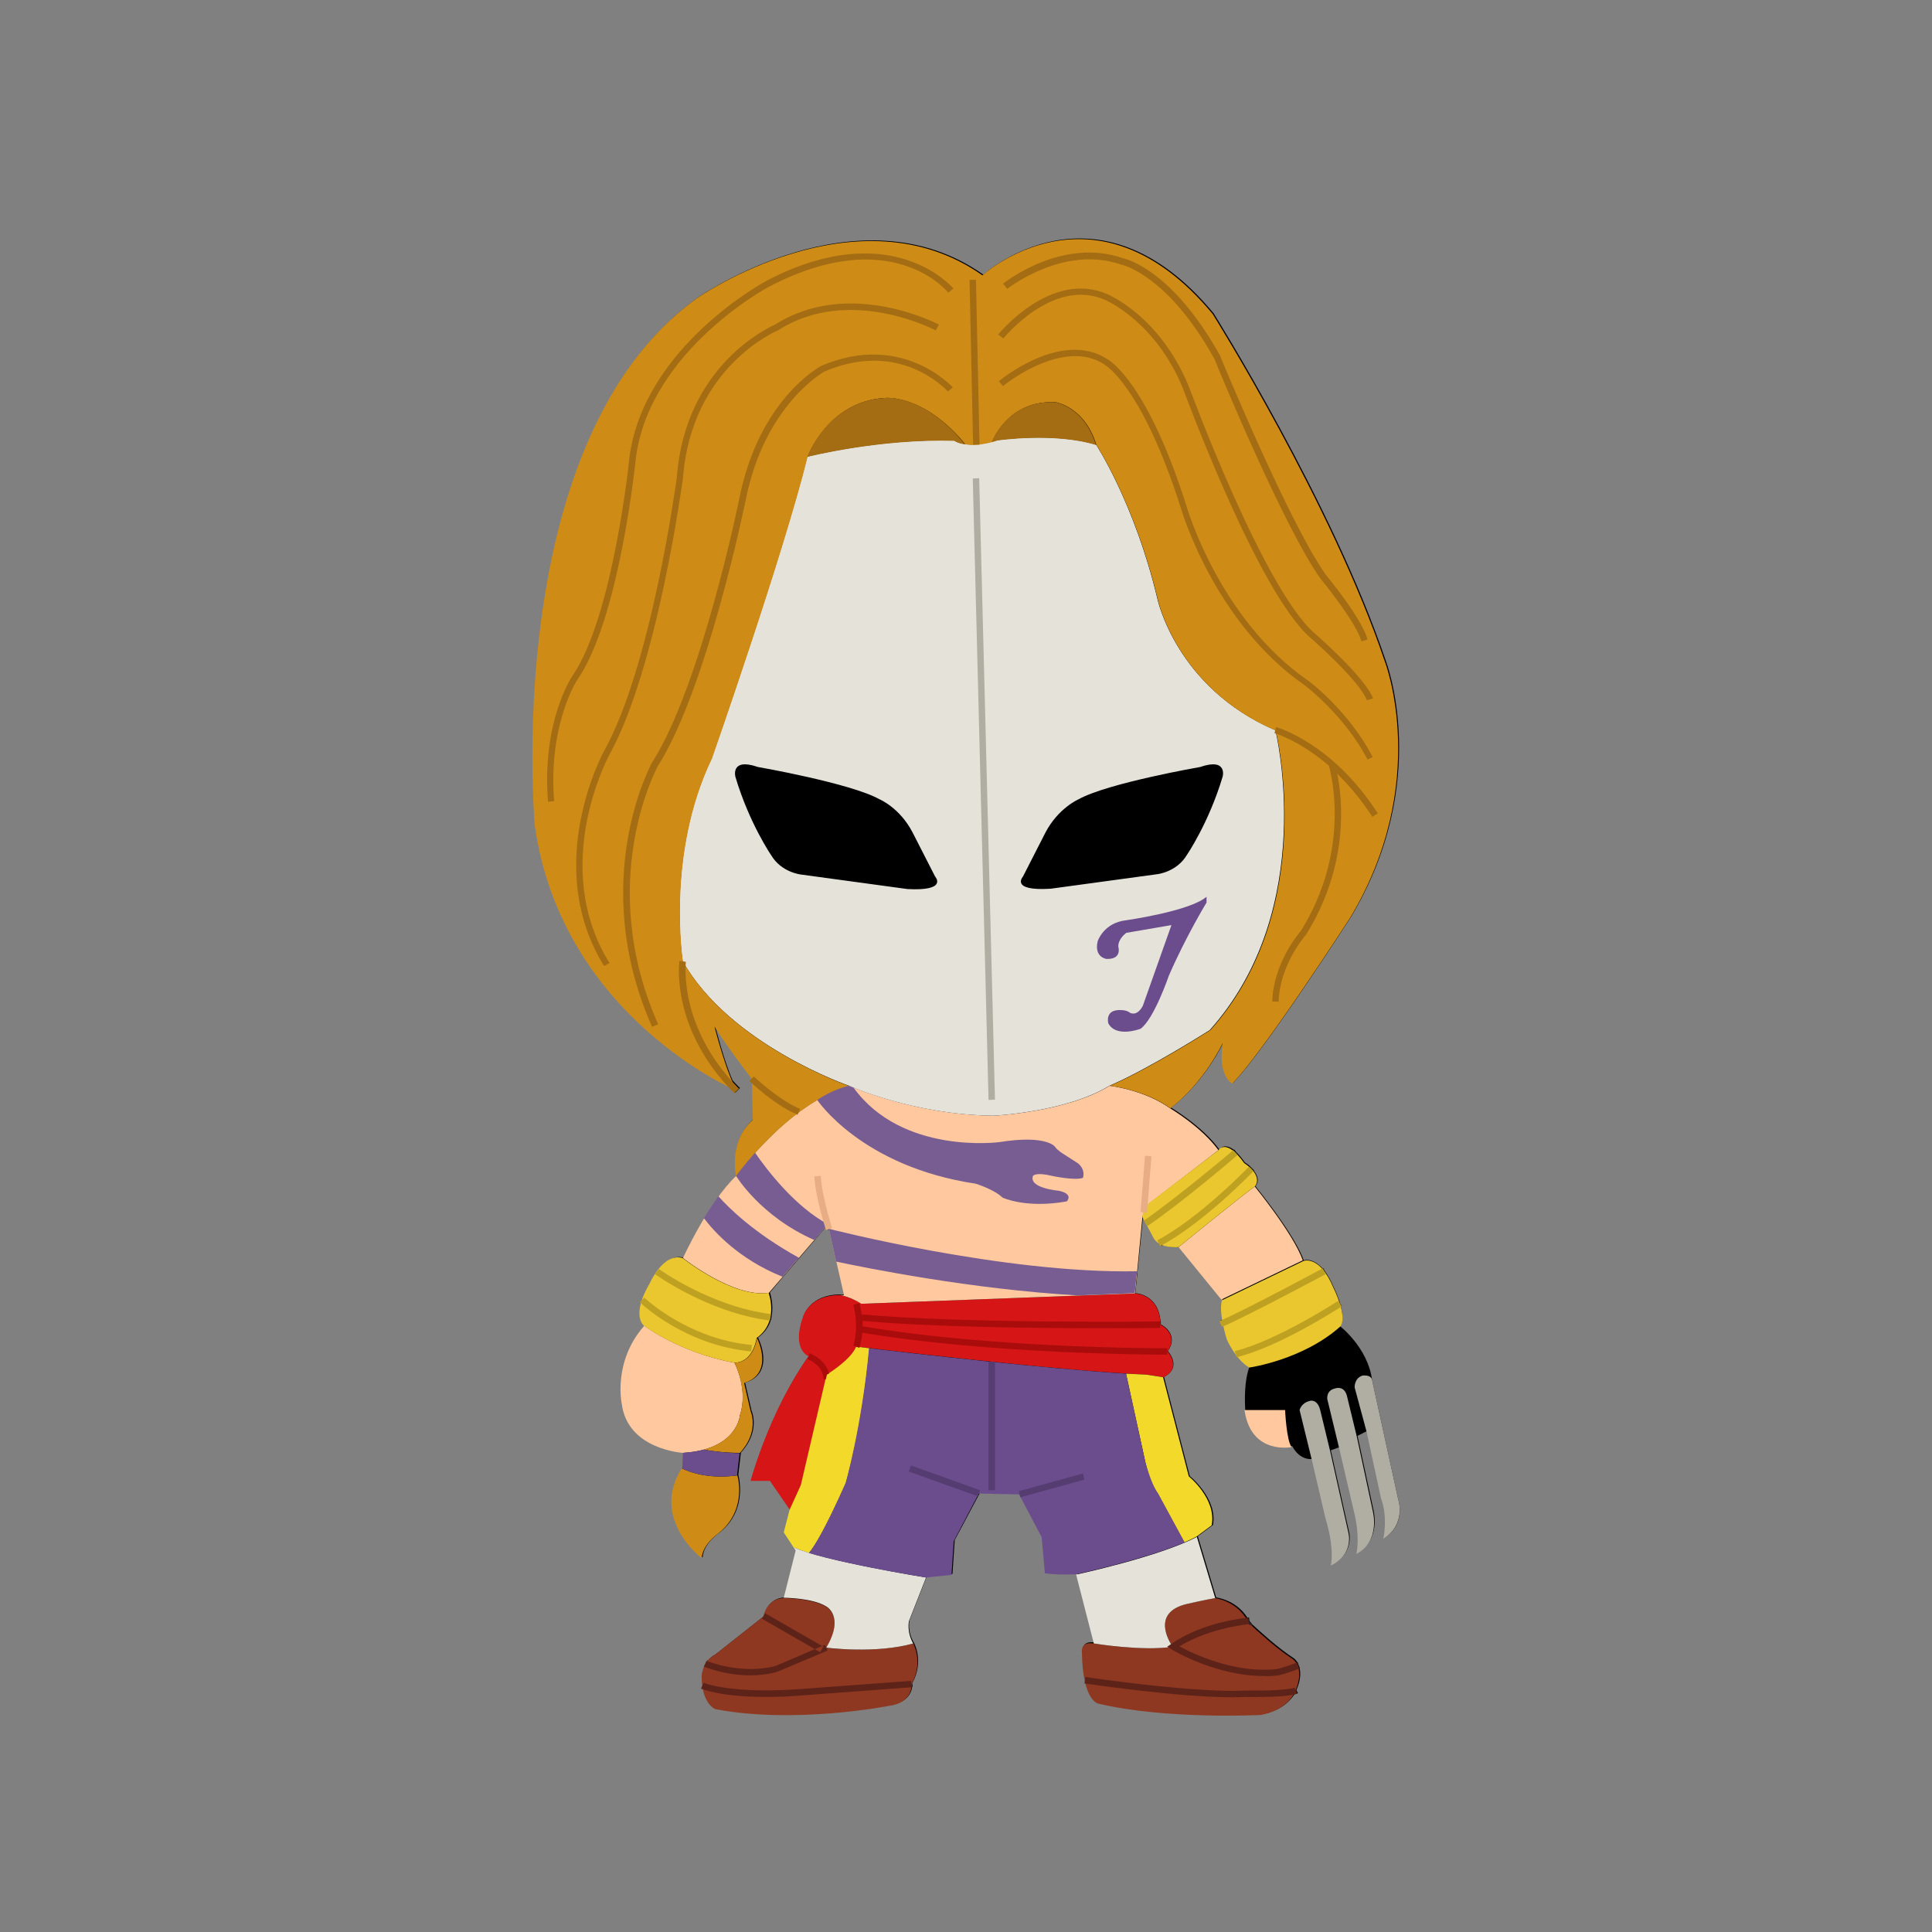 <?xml version="1.0" encoding="utf-8"?>
<!-- Generator: Adobe Illustrator 17.0.0, SVG Export Plug-In . SVG Version: 6.00 Build 0)  -->
<!DOCTYPE svg PUBLIC "-//W3C//DTD SVG 1.1//EN" "http://www.w3.org/Graphics/SVG/1.1/DTD/svg11.dtd">
<svg version="1.1" id="Layer_1" xmlns="http://www.w3.org/2000/svg" xmlns:xlink="http://www.w3.org/1999/xlink" x="0px" y="0px"
	 width="600px" height="600px" viewBox="0 0 600 600" style="enable-background:new 0 0 600 600;" xml:space="preserve">
<rect x="0" y="0" width="600" height="600" fill="#808080" stroke="none"/>
<style type="text/css">
	.st0{fill:#FFFFFF;stroke:#231F20;stroke-miterlimit:10;}
	.st1{fill:#8E3821;}
	.st2{fill:#D61616;}
	.st3{fill:#F2D92A;}
	.st4{fill:#FFC89F;}
	.st5{fill:#EAC62F;}
	.st6{fill:#E5E2DA;}
	.st7{fill:#CE8C17;}
	.st8{fill:#6B4D8E;}
	.st9{fill:#B0AEA2;}
	.st10{fill:#775D91;}
	.st11{fill:#E8AD85;}
	.st12{fill:#BFA122;}
	.st13{fill:#553D72;}
	.st14{fill:#5E2318;}
	.st15{fill:#A56D13;}
	.st16{fill:#AA0C0C;}
</style>
<g>
	<path d="M434.2,465.5l-8.1-37c-1.3-10-10-16.7-10-16.7c1.1-1.3,0.9-3.7,0.3-6c0.1-0.1,0.2-0.1,0.3-0.2l-0.5-0.8c-0.8-2.7-2-5-2-5
		c-0.9-2.2-1.9-3.9-2.8-5.1l-0.5-0.9c0,0-0.1,0-0.2,0.1c-3.2-3.5-5.8-2.5-5.8-2.5c-3-8.3-15-23-15-23c1.3-1.7,0.6-3.4-0.5-4.8
		c0,0,0.1-0.1,0.1-0.1l-0.8-0.8c-0.1-0.1-0.3-0.3-0.4-0.4l-0.2-0.2c0,0,0,0,0,0c-0.8-0.7-1.5-1.1-1.5-1.1c-1-1.4-1.9-2.5-2.7-3.2
		l-0.6-0.8c0,0-0.1,0-0.1,0.1c-3.2-2.4-4.5-0.1-4.5-0.1c-5.3-7.3-15-13-15-13c10.7-8.3,16.2-20.2,16.2-20.2c-1.5,10.5,3,12.5,3,12.5
		c9.5-9.5,36.5-51.3,36.5-51.3c25.5-42.3,11-79.7,11-79.7c-16.5-49-53.5-108-53.5-108c-36.5-44-71.5-12-71.5-12
		c-39-27.5-88.5,7-88.5,7c-61.5,44-50.5,164-50.5,164c7.4,51.8,49.5,75.8,60.2,81.1c0.6,0.6,1.2,1.3,1.8,1.9l1.4-1.4
		c-0.8-0.8-1.6-1.6-2.3-2.4c-2.8-6.4-5.4-16.9-5.4-16.9c2.8,4.8,11.6,16.3,11.6,16.3v0l-0.7,0.7c0.1,0.1,0.3,0.3,0.7,0.7l0.3,11.3
		c-7.7,6.7-5.2,17.5-5.2,17.5c-1.9,1.8-3.7,4-5.4,6.3l0,0l0,0c-0.8,1.1-1.6,2.2-2.3,3.3c0,0,0,0,0,0.1c-5,7.7-8.7,15.8-8.7,15.8
		c-3.1-0.9-5.6,1.1-7.4,3.4c0,0,0,0,0,0l-0.2,0.3c-0.1,0.2-0.3,0.3-0.4,0.5l-0.6,0.8c0,0,0,0,0,0c-1,1.6-1.6,2.8-1.6,2.8
		c-1.2,2-2,3.7-2.5,5.2l-0.7,0.7c0,0,0.2,0.2,0.4,0.3c-1.4,5.2,1,6.9,1,6.9c-9.8,11.2-7,24.3-7,24.3c1.8,14.2,19,15.2,19,15.2
		l-0.2,4.5c-0.1,0.1-0.1,0.2-0.2,0.3c-9.9,15.7,6.2,27.9,6.2,27.9c0.3-4.3,4.7-7.3,4.7-7.3c9.2-6.8,6.7-17,6.4-18.4
		c0-0.1,0-0.1,0-0.1l0.8-6.8l0,0c6.2-6.7,3.3-13,3.3-13l-2-8.7c9.7-3,4-14,4-14c2.2-1.6,3.4-3.5,4-5.5c0,0,0.1,0,0.1,0l0.1-1
		c0.8-3.9-0.5-7.5-0.5-7.5l4.3-5.1l0,0l5.1-5.9l0,0l4.7-5.5l0,0l3.3-3.9c0.1,0.4,0.2,0.7,0.2,0.8l0.5-0.2l0,0.5l0.4-0.6h0l2.3,10.2
		l0,0l2.3,10.3c-0.4,0-0.8,0-1.2,0c-9.6,0-11.4,6.7-11.4,6.7c-3.7,10.3,1.7,12.3,1.7,12.3l0,0c-12.3,17.3-18,38.7-18,38.7h6l6.2,9
		l-1.8,7l3,4.6c0.3,0.1,0.7,0.3,1,0.4c-0.4-0.1-0.7-0.3-1-0.4l0.7,1.1l-3.7,14.7c-5.5,0.2-6.3,5.7-6.3,5.7l0,0l-15.2,12
		c-1,0.5-1.8,1.2-2.3,1.9c-0.1,0-0.2-0.1-0.2-0.1l-0.4,0.9c-1,1.8-1.1,3.7-1.1,3.7c0,1.2,0.1,2.2,0.2,3.2l0,0l-0.4,0.9
		c0,0,0.3,0.1,0.6,0.2c1.1,5,3.9,6,3.9,6c24.7,4.7,53.7-1,53.7-1c5.7-0.6,6.9-4,7.1-5.7l0.1,0l-0.1-1c3.8-7,0.5-12.7,0.5-12.7
		c-2.2-3.7-1.3-7-1.3-7l5.3-13.5l8-0.8l0.7-10.5l7.4-13.9l0.1,0l0.3-0.9c0.8,0.2,12.5,0.3,12.5,0.3l0.3,1l0.2-0.1l6.5,12.4l1,11.2
		c4.5,0.7,9.7,0.3,9.7,0.3l5.5,21.5c-4.3-0.7-3.7,2.7-3.7,2.7c0,3.7,0.4,6.6,0.8,8.8l-0.1,1c0.1,0,0.2,0,0.4,0.1
		c1.5,5.9,4.1,6.2,4.1,6.2c21.2,5,50.3,3.5,50.3,3.5c6.2-1.1,9-4.4,10.2-6.2c0.5-0.1,0.8-0.2,1.1-0.4l-0.5-0.9l0,0
		c1.3-3,1.4-5.2,1-6.8c0,0,0.1,0,0.1,0l-0.4-1c0,0,0,0,0,0l-0.3-0.9c0,0-0.1,0-0.1,0c-0.6-0.9-1.2-1.3-1.2-1.3
		c-4.7-3-10.6-8.4-13.2-10.8c-0.1-0.2-0.3-0.5-0.5-0.8l-0.1-1c-0.1,0-0.2,0-0.5,0.1c-0.1-0.1-0.1-0.2-0.2-0.3c-3.5-5.3-9.5-6-9.5-6
		l-5.7-19c-0.5,0.3-1.1,0.5-1.7,0.8c0.6-0.3,1.1-0.5,1.7-0.8l4.7-3.5c1.5-8.2-7.2-15.2-7.2-15.2l-8-30.8c5.8-3,1.2-8,1.2-8
		c3.7-5.5-2.2-8.3-2.2-8.3l0-1c0,0,0,0-0.1,0c-0.7-8.5-7.8-8.7-7.8-8.7l0.7-6.9l0,0l1.7-17l0.6,1.2c0,0-0.1,0-0.1,0.1l0.6,0.8
		l2.2,4.1c0.4,0.9,1,1.6,1.8,2.1l0.5,0.9c0.2-0.1,0.4-0.2,0.6-0.3c2.4,1,5.2,0.7,5.2,0.7l13.3,16.3c-0.5,1.5-0.3,4,0.1,6.2
		c-0.3,0.1-0.5,0.2-0.8,0.3l0.8,1.8c0.1-0.1,0.3-0.1,0.4-0.2c0.5,2.2,1,3.9,1,3.9c0.9,2,1.9,3.5,2.8,4.7l0.2,1
		c0.1,0,0.3-0.1,0.4-0.1c2,2.4,3.5,3.1,3.5,3.1c-1.8,4.5-1.5,11.2-1.4,13.3c0,0.4,0.1,0.7,0.1,0.7c2.3,13.3,14.5,10.8,14.5,10.8
		c2.5,4.7,6.3,4,6.3,4l4.2,18c3,9.8,1.7,14.8,1.7,14.8c7.2-3.5,5.5-10,5.5-10l-5.7-25.5l2.8-1l4.5,19.3c2.2,8.8,0.8,13.5,0.8,13.5
		c7.5-3.8,5.2-13,5.2-13l-5-23.3l3-1.5l4.5,20.8c2.2,5.8,0.7,12.5,0.7,12.5C436.9,473.4,434.2,465.5,434.2,465.5z"/>
	<path class="st0" d="M388.2,504.3c-0.8-0.8-1.3-1.2-1.3-1.2S389.2,506,388.2,504.3z"/>
	<path class="st1" d="M283.6,510.4c0,0,3.3,5.7-0.5,12.7c0,0,0.5,5.8-7.2,6.7c0,0-29,5.7-53.7,1c0,0-4.3-1.5-4.3-10.3
		c0,0,0.2-4.7,4-6.5l15.2-12c0,0,0.8-5.5,6.3-5.7c0,0,8.8,0,13.2,2.7c0,0,5.8,3,0,12.8C256.6,511.7,271.7,513.7,283.6,510.4z
		 M364.2,511.4c-9.2,1.5-24.5-1-24.5-1c-4.3-0.7-3.7,2.7-3.7,2.7c0.2,15.5,5.2,16,5.2,16c21.2,5,50.3,3.5,50.3,3.5
		c8.7-1.5,10.8-7.5,10.8-7.5c3.2-7.5-1-10-1-10c-4.7-3-10.6-8.4-13.2-10.8c1,1.8-1.3-1.2-1.3-1.2s0.5,0.5,1.3,1.2
		c-0.2-0.4-0.6-1.1-1.3-2c-3.5-5.3-9.5-6-9.5-6c-3,0.5-8.7,1.8-8.7,1.8C356.6,500.9,364.2,511.4,364.2,511.4z"/>
	<path class="st2" d="M260.8,402.2c-9.6,0-11.4,6.7-11.4,6.7c-3.7,10.3,1.7,12.3,1.7,12.3c-12.3,17.3-18,38.7-18,38.7h6l6.2,9
		l3.5-7.7l8-34.3c0,0,7.3-4.3,9.2-8.7c0,0,63.8,7.7,90.2,8.7l5.2,0.8c5.8-3,1.2-8,1.2-8c3.7-5.5-2.2-8.3-2.2-8.3
		c-0.2-9.5-7.8-9.7-7.8-9.7l-85,3.2C264.1,402.8,261.4,402.3,260.8,402.2z"/>
	<path class="st3" d="M270,418.7c-2.6-0.3-4.1-0.5-4.1-0.5c-1.8,4.3-9.2,8.7-9.2,8.7l-8,34.3l-3.5,7.7l-1.8,7l3,4.6
		c1.3,0.6,3,1.2,4.9,1.8c1.9-2.3,5.3-8,11.4-21.7C262.7,460.6,267.8,443.3,270,418.7z"/>
	<path class="st3" d="M369.2,458.5l-8-30.8l-5.2-0.8c-1.9-0.1-4-0.2-6.3-0.3l6,27.5c0,0,1.3,6.2,3.9,9.8l8.2,15.1
		c1.4-0.6,2.7-1.2,3.8-1.8l4.7-3.5C377.9,465.5,369.2,458.5,369.2,458.5z"/>
	<path class="st4" d="M399.1,437.9c0,0,0.4,9.3,2,11.5c0,0-12.2,2.5-14.5-10.8c0,0,0-0.3-0.1-0.7H399.1z M378.4,357.2
		c-5.3-7.3-15-13-15-13c-8.1-5.8-18.8-7-18.8-7c-13.3,8.2-36,9.3-36,9.3c-25-0.3-44.8-9.3-44.8-9.3c-19,5.3-35.2,28-35.2,28
		c-8.5,8-16.5,25.5-16.5,25.5s15.7,12.5,26.7,10.8l18.3-21.3l5,22c-0.4,0-0.8,0-1.2,0c0.5,0.1,3.3,0.6,6.6,2.7l85-3.2l2.3-23.8
		l1-3.3L378.4,357.2z M389.7,368.5c-2.7,1.7-23.7,18.8-23.7,18.8l13.3,16.3l25.3-12.2C401.7,383.2,389.7,368.5,389.7,368.5z
		 M193.1,436c1.8,14.2,19,15.2,19,15.2c17-1,17.7-11.7,17.7-11.7c2.7-8-1.7-16.3-1.7-16.3c-17-3.1-28-11.5-28-11.5
		C190.2,422.9,193.1,436,193.1,436z"/>
	<path class="st5" d="M389.7,368.5c-2.7,1.7-23.7,18.8-23.7,18.8s-6.3,0.7-8-3.3l-3.3-6.2l1-3.3l22.7-17.3c0,0,2.3-4,8,4
		C386.4,361.2,392.4,364.9,389.7,368.5z M414.1,399.9c-4.3-10.3-9.3-8.3-9.3-8.3l-25.3,12.2c-1.2,3.7,1.5,12.2,1.5,12.2
		c3.3,7,7,8.7,7,8.7s16.5-2.3,28.2-12.7C418.7,408.9,414.1,399.9,414.1,399.9z M238.7,401.5c-11,1.7-26.7-10.8-26.7-10.8
		c-6-1.8-10.2,7.8-10.2,7.8c-6,10.2-1.8,13.2-1.8,13.2s11,8.4,28,11.5c6,0,7-7.7,7-7.7C242.1,410.5,238.7,401.5,238.7,401.5z"/>
	<path class="st6" d="M246.4,480.5c9.5,4.3,41.2,9.4,41.2,9.4l-5.3,13.5c0,0-0.8,3.3,1.3,7c-11.8,3.3-27,1.3-27,1.3
		c5.8-9.8,0-12.8,0-12.8c-4.3-2.7-13.2-2.7-13.2-2.7l3.7-14.7L246.4,480.5z M339.7,510.4c0,0,15.3,2.5,24.5,1c0,0-7.7-10.5,4.5-13.3
		c0,0,5.7-1.3,8.7-1.8l-5.7-19c-11.8,6.2-37.5,11.7-37.5,11.7L339.7,510.4z M375.7,319.9c0,0-19.2,12.2-31.2,17.3
		c-13.3,8.2-36,9.3-36,9.3c-25-0.3-44.8-9.3-44.8-9.3s-37-12.7-51.7-38.7c0,0-5.3-33.3,9-63c0,0,22.3-63.7,29.7-93.7
		c0,0,22.3-5.7,45.7-5c0,0,3.7,2.9,13.3-0.1c0,0,17.7-2.6,30.7,1.4c0,0,12,18.3,19,47.7c0,0,5.7,27.7,36.7,41
		C396.1,226.9,409.7,281.9,375.7,319.9z M290.4,272.2l-7-13.7c-4-7.7-10.3-10.3-10.3-10.3c-9-5-37.7-10-37.7-10c-8.7-3-7,3.1-7,3.1
		c4.3,14.4,11.1,24.3,11.1,24.3c3.2,5.4,9.3,6,9.3,6l33,4.5C294.6,276.8,290.4,272.2,290.4,272.2z M372.7,238.2c0,0-28.7,5-37.7,10
		c0,0-6.3,2.7-10.3,10.3l-7,13.7c0,0-4.2,4.6,8.6,3.8l33-4.5c0,0,6.1-0.6,9.3-6c0,0,6.8-9.9,11.1-24.3
		C379.7,241.3,381.4,235.2,372.7,238.2z"/>
	<path class="st7" d="M229,458.2c0.4,1.3,2.8,11.5-6.4,18.4c0,0-4.3,3-4.7,7.3c0,0-16.1-12.2-6.2-27.9
		C215,457.6,220.8,459.3,229,458.2z M235.1,415.5c0,0-1,7.7-7,7.7c0,0,4.3,8.3,1.7,16.3c0,0-0.5,7.8-11.3,10.7c2.9,0.5,6.8,1,11.3,1
		l0,0c6.2-6.7,3.3-13,3.3-13l-2-8.7C240.7,426.5,235.1,415.5,235.1,415.5z M430.1,205.5c-16.5-49-53.5-108-53.5-108
		c-36.5-44-71.5-12-71.5-12c-39-27.5-88.5,7-88.5,7c-61.5,44-50.5,164-50.5,164c8.5,59.5,62.8,82.3,62.8,82.3c-3.3-5.3-7-20-7-20
		c2.8,4.8,11.6,16.3,11.6,16.3l0.3,12.7c-7.7,6.7-5.2,17.5-5.2,17.5s16.2-22.7,35.2-28c0,0-37-12.7-51.7-38.7c0,0-5.3-33.3,9-63
		c0,0,22.3-63.7,29.7-93.7c0,0,6.3-17.3,24-18.3c0,0,12-1.4,25,14.4c1.9,0.3,4.5,0.3,8.3-0.7l0,0c0,0,4.7-13.1,19.7-12.4
		c0,0,9,1.3,12.7,13.3c0,0,12,18.3,19,47.7c0,0,5.7,27.7,36.7,41c0,0,13.7,55-20.3,93c0,0-19.2,12.2-31.2,17.3c0,0,10.8,1.2,18.8,7
		c10.7-8.3,16.2-20.2,16.2-20.2c-1.5,10.5,3,12.5,3,12.5c9.5-9.5,36.5-51.3,36.5-51.3C444.6,243,430.1,205.5,430.1,205.5z"/>
	<path class="st8" d="M359.7,463.9l8.2,15.1c-12.8,5.4-33.7,9.9-33.7,9.9s-5.2,0.3-9.7-0.3l-1-11.2l-7-13.3c0,0-11.7-0.2-12.5-0.3
		l-7.8,14.8l-0.7,10.5l-8,0.8c0,0-23.7-3.8-36.3-7.6c1.9-2.3,5.3-8,11.4-21.7c0,0,5-17.3,7.3-41.9c13.3,1.6,55.6,6.4,79.8,7.9
		l6,27.5C355.8,454,357.1,460.2,359.7,463.9z M218.5,450.2c-1.8,0.5-3.9,0.8-6.4,1l-0.2,4.5c-0.1,0.1-0.1,0.2-0.2,0.3
		c3.3,1.6,9.1,3.3,17.2,2.2c0-0.1,0-0.1,0-0.1l0.8-6.8C225.3,451.2,221.4,450.7,218.5,450.2z M347.3,294c-0.1-2.5,2.5-4.3,2.5-4.3
		l14-2.4l-8.9,25.1c-1.9,3.5-4,2.1-4,2.1c-1-0.8-2.5-0.8-2.5-0.8c-5.5-0.4-4.2,4.1-4.2,4.1c2.4,4.6,10,1.7,10,1.7
		c4.2-3,8.8-16.5,8.8-16.5c5.3-12.2,11.7-22.7,11.7-22.7v-1.8c-5.2,4.5-25,7.3-25,7.3c-7,0.8-8.8,6.5-8.8,6.5
		c-1.2,5,2.7,5.5,2.7,5.5C348.6,298,347.3,294,347.3,294z"/>
	<path class="st9" d="M410,437.9l3.1,12.8l5.7,25.5c0,0,1.7,6.5-5.5,10c0,0,1.3-5-1.7-14.8l-4.2-18l-3.8-15.5c0,0,0.5-2.2,3.1-2.8
		C406.7,435,409.1,434.3,410,437.9z M414.6,431.2c-2.8,0.6-2.4,3.3-2.4,3.3l3.7,15.3l4.5,19.3c2.2,8.8,0.8,13.5,0.8,13.5
		c7.5-3.8,5.2-13,5.2-13l-5-23.3l-3-12.4C417.6,430,414.6,431.2,414.6,431.2z M434.2,465.5l-8.1-37c-0.4-1.7-3-1.3-3-1.3
		c-2.6,0.9-2.4,3.7-2.4,3.7l3.7,13.7l4.5,20.8c2.2,5.8,0.7,12.5,0.7,12.5C436.9,473.4,434.2,465.5,434.2,465.5z M309,341.5l-4.9-193
		l-2,0.1l4.9,193L309,341.5z"/>
	<path class="st10" d="M263.7,337.2l1.4,0.6c15.1,20.9,45.2,16.9,45.2,16.9c14.9-2.4,17.4,1.5,17.4,1.5c0.6,1,2.6,2.2,2.6,2.2
		l4.5,2.9c2.5,2.1,1.5,4.5,1.5,4.5c-2.5,0.9-9.5-0.6-9.5-0.6c-5.4-1.3-6,0-6,0c-1.4,3.8,8,4.6,8,4.6c4.8,1,2.5,3.3,2.5,3.3
		c-12.8,2.3-20-1.2-20-1.2c-2.5-2.5-8.3-4.3-8.3-4.3c-35.5-5.3-49.2-26-49.2-26C259.2,338,263.7,337.2,263.7,337.2z M223.1,371.5
		c-1.6,2.2-3.1,4.5-4.5,6.8c3,4,10.7,12.7,24.4,18.2l5.1-5.9C234.1,382.9,226.1,374.9,223.1,371.5z M353.1,394.8L353.1,394.8
		c-41.5,0.8-95.7-13.2-95.7-13.2l2.3,10.2c8.9,1.9,41.9,8.6,75,10.5l17.7-0.7L353.1,394.8z M234.5,358c-3.7,4.1-5.9,7.2-5.9,7.2
		s7.6,12.6,24.3,19.9l4.2-4.9C246.9,374.7,238.3,363.5,234.5,358z"/>
	<path class="st11" d="M256.5,382c-0.1-0.4-3.3-10.3-3.6-16.7l2-0.1c0.3,6.2,3.5,16.1,3.5,16.2L256.5,382z M357.6,359.1l-2-0.2
		l-1.4,17.5l2,0.2L357.6,359.1z"/>
	<path class="st12" d="M233.3,419.7c-20.5-1.9-34-14.7-34.6-15.3l1.4-1.4c0.1,0.1,13.6,12.9,33.4,14.7L233.3,419.7z M239.4,408.1
		c-18.8-2.4-34.6-13.9-34.8-14l-1.2,1.6c0.2,0.1,16.4,11.9,35.7,14.4L239.4,408.1z M384.3,358.7l-1.3-1.5
		c-0.2,0.2-17.9,15.1-27.8,21.9l1.1,1.7C366.4,374,384.2,358.9,384.3,358.7z M389.3,363.7l-1.4-1.4c-0.2,0.2-15.3,15.9-28.5,22.9
		l0.9,1.8C373.8,379.8,388.7,364.3,389.3,363.7z M411.7,395.7l-0.9-1.8c-0.2,0.1-23.4,12.6-32.1,16.4l0.8,1.8
		C388.2,408.3,411.5,395.8,411.7,395.7z M416.7,405.7l-1.1-1.7c-0.2,0.1-19.1,12.4-32.1,15.6l0.5,1.9
		C397.3,418.3,415.9,406.2,416.7,405.7z"/>
	<path class="st13" d="M309,462.8h-2v-39.9h2V462.8z M336.8,459.5l-0.5-1.9l-19.9,5.5l0.5,1.9L336.8,459.5z M304.4,462.8l-21.5-7.7
		l-0.7,1.9l21.5,7.7L304.4,462.8z"/>
	<path class="st14" d="M233,520.3c-7.9,0-14-2.6-14.4-2.7l0.8-1.8c0.1,0,10.6,4.4,21.4,1.6l15.4-6.6l0.8,1.8l-15.6,6.6
		C238.5,520,235.6,520.3,233,520.3z M255.7,511.4L237.6,501l-1,1.7l18.1,10.4L255.7,511.4z M249.4,526.5l33.7-2.5l-0.1-2l-33.8,2.5
		c-22.4,1.7-30.6-1.9-30.7-1.9l-0.4,0.9l0.4-0.9l-0.8,1.8c0.3,0.1,5.8,2.6,20.1,2.6C241.2,527,245,526.9,249.4,526.5z M386.9,527
		c2.2,0,13.5,0.2,16-1.1l-0.9-1.8c-1.6,0.8-10.1,1-15.1,0.9c-15.2,0.9-49.5-4.1-49.8-4.2l-0.3,2c1.3,0.2,29.1,4.3,45.7,4.3
		C384,527.1,385.5,527.1,386.9,527z M397,520.3c0.1,0,2.7-0.6,6.5-2.1l-0.7-1.9c-3.5,1.4-6.1,2-6,2c0,0,0,0,0,0
		c-13,1.6-26.3-4.7-30.5-7c9.4-5.8,21.5-6.9,21.6-6.9l-0.2-2c-0.6,0-14,1.2-23.9,8.1l-1.3,0.9l1.3,0.8c0.6,0.4,13.9,8.3,28.6,8.3
		C393.9,520.6,395.5,520.5,397,520.3z"/>
	<path class="st15" d="M299.7,138c-2.3-0.3-3.3-1.1-3.3-1.1c-23.3-0.7-45.7,5-45.7,5s6.3-17.3,24-18.3
		C274.7,123.5,286.8,122.1,299.7,138z M327.7,124.9c-15-0.7-19.7,12.4-19.7,12.4l0,0c0.6-0.1,1.1-0.3,1.7-0.5c0,0,17.7-2.6,30.7,1.4
		C336.7,126.2,327.7,124.9,327.7,124.9z M304.2,138.1l-1.1-51.2l-2,0l1.1,51.2L304.2,138.1z M204.4,318.1
		c-19.7-44.5-0.2-79.9-0.1-80.2c15.3-24,27.2-82.1,27.3-82.7c5.9-29.6,24.3-39.7,24.4-39.8c23.5-10.1,37.8,5.6,38.4,6.2l1.5-1.3
		c-0.2-0.2-15.8-17.4-40.8-6.7c-0.8,0.4-19.4,10.6-25.5,41.2c-0.1,0.6-11.9,58.3-27.1,82c-0.2,0.4-20.1,36.6,0,82.1L204.4,318.1z
		 M229.5,338.1c-19-19.1-16.5-39.2-16.5-39.4l-2-0.3c-0.1,0.9-2.7,21.2,17,41.1L229.5,338.1z M248.5,344.4
		c-6.7-2.8-14.3-10-14.4-10.1l-1.4,1.4c0.3,0.3,8,7.6,15,10.5L248.5,344.4z M189.3,299.1c-18.8-30.3-0.2-64.4,0-64.8
		c14.9-26.9,22.7-85.1,22.8-85.8c2.6-34.6,29.1-45.7,29.3-45.8l0.2-0.1c22.2-14.2,48.7-0.1,49,0l1-1.8c-0.3-0.1-27.7-14.7-50.9,0
		c-1.8,0.8-27.9,12.6-30.5,47.4c-0.1,0.6-7.8,58.5-22.6,85c-0.2,0.4-19.4,35.5,0,66.8L189.3,299.1z M172.1,248.8
		c-1.9-23.7,7.1-37.6,7.2-37.7c13-18.7,18-67.1,18.2-69.1c4.5-33.4,41.4-53.1,41.8-53.2c37.2-19.2,54.5,1.2,55.2,2.1l1.6-1.3
		c-0.2-0.2-19-22.6-57.7-2.6c-0.4,0.2-38.2,20.3-42.9,54.8c0,0.5-5.1,49.9-17.8,68.2c-0.4,0.6-9.5,14.6-7.5,39L172.1,248.8z
		 M426.3,235.1c-7.3-14.1-19.4-23.3-20-23.7c-27.8-19.2-37.8-54.1-37.9-54.5c-12-37.7-23.4-44.7-24.4-45.3
		c-14.1-9.3-33,6.1-33.8,6.8l1.3,1.5c0.2-0.2,18.6-15.2,31.5-6.7l0.1,0.1c0.1,0.1,11.4,6.3,23.5,44.1c0.1,0.4,10.3,35.9,38.7,55.5
		c0.1,0.1,12.3,9.3,19.4,23L426.3,235.1z M426.4,216.9c-2.4-6.5-17.3-19.5-18-20.1c-16-13.7-39.1-76.6-39.4-77.3
		c-9.1-21.5-24.6-27.9-25.2-28.2c-17.5-7.5-33.7,12.4-33.8,12.6l1.6,1.2c0.2-0.2,15.4-19,31.5-12c0.2,0.1,15.4,6.4,24.1,27.1
		c1,2.6,23.6,64,39.9,78c0.2,0.1,15.2,13.3,17.4,19.3L426.4,216.9z M424.7,198.6c-1.7-6.5-12.7-19.8-13.1-20.3
		c-11.5-16.4-32.4-67.1-32.6-67.6l0-0.1c-14.7-26.5-28.9-30.1-30.2-30.4c-18.9-6.6-36.5,7.3-37.3,7.9l1.3,1.6
		c0.2-0.1,17.5-13.8,35.4-7.5l0.1,0c0.1,0,14.4,3.1,28.9,29.4c1.1,2.8,21.2,51.5,32.8,68c0.1,0.1,11.2,13.6,12.8,19.6L424.7,198.6z
		 M426.2,253.7l1.7-1.1c-14-21.7-30.9-26.6-31.6-26.8l-0.5,1.9c0.1,0,7.7,2.2,16.9,10.1c0.8,2.9,6.8,26.3-8.7,51.3
		c-0.8,0.9-8.5,10.1-8.9,21.9l2,0.1c0.3-11.5,8.3-20.6,8.4-20.7l0.1-0.1c13.5-21.7,11.3-42.2,9.7-50
		C418.9,243.9,422.7,248.2,426.2,253.7z"/>
	<path class="st16" d="M362.1,420.7c-4.7,0-54.6-0.2-94.3-6.8c-0.2,2.8-0.9,4.5-0.9,4.7l-1.9-0.7c0-0.1,1.9-5.3,0-12.7l1.9-0.5
		c0.3,1.2,0.6,2.4,0.7,3.5c31.3,2.9,92,2.2,92.7,2.2l0,2c-0.2,0-6.8,0.1-16.6,0.1c-20.3,0-54.6-0.3-75.8-2.3c0,0.6,0,1.2,0,1.7
		c41.4,7,94,6.8,94.6,6.8l0,2C362.4,420.7,362.3,420.7,362.1,420.7z M251.4,420.3l-0.3,0.9l0,0c0,0,0,0,0,0l-0.3,0.9
		c0.2,0.1,4.7,1.7,5,6.2l0.7,0l0.3-1.4c0,0,0.3-0.1,0.7-0.4C256.2,422,251.6,420.3,251.4,420.3z"/>
</g>
</svg>
